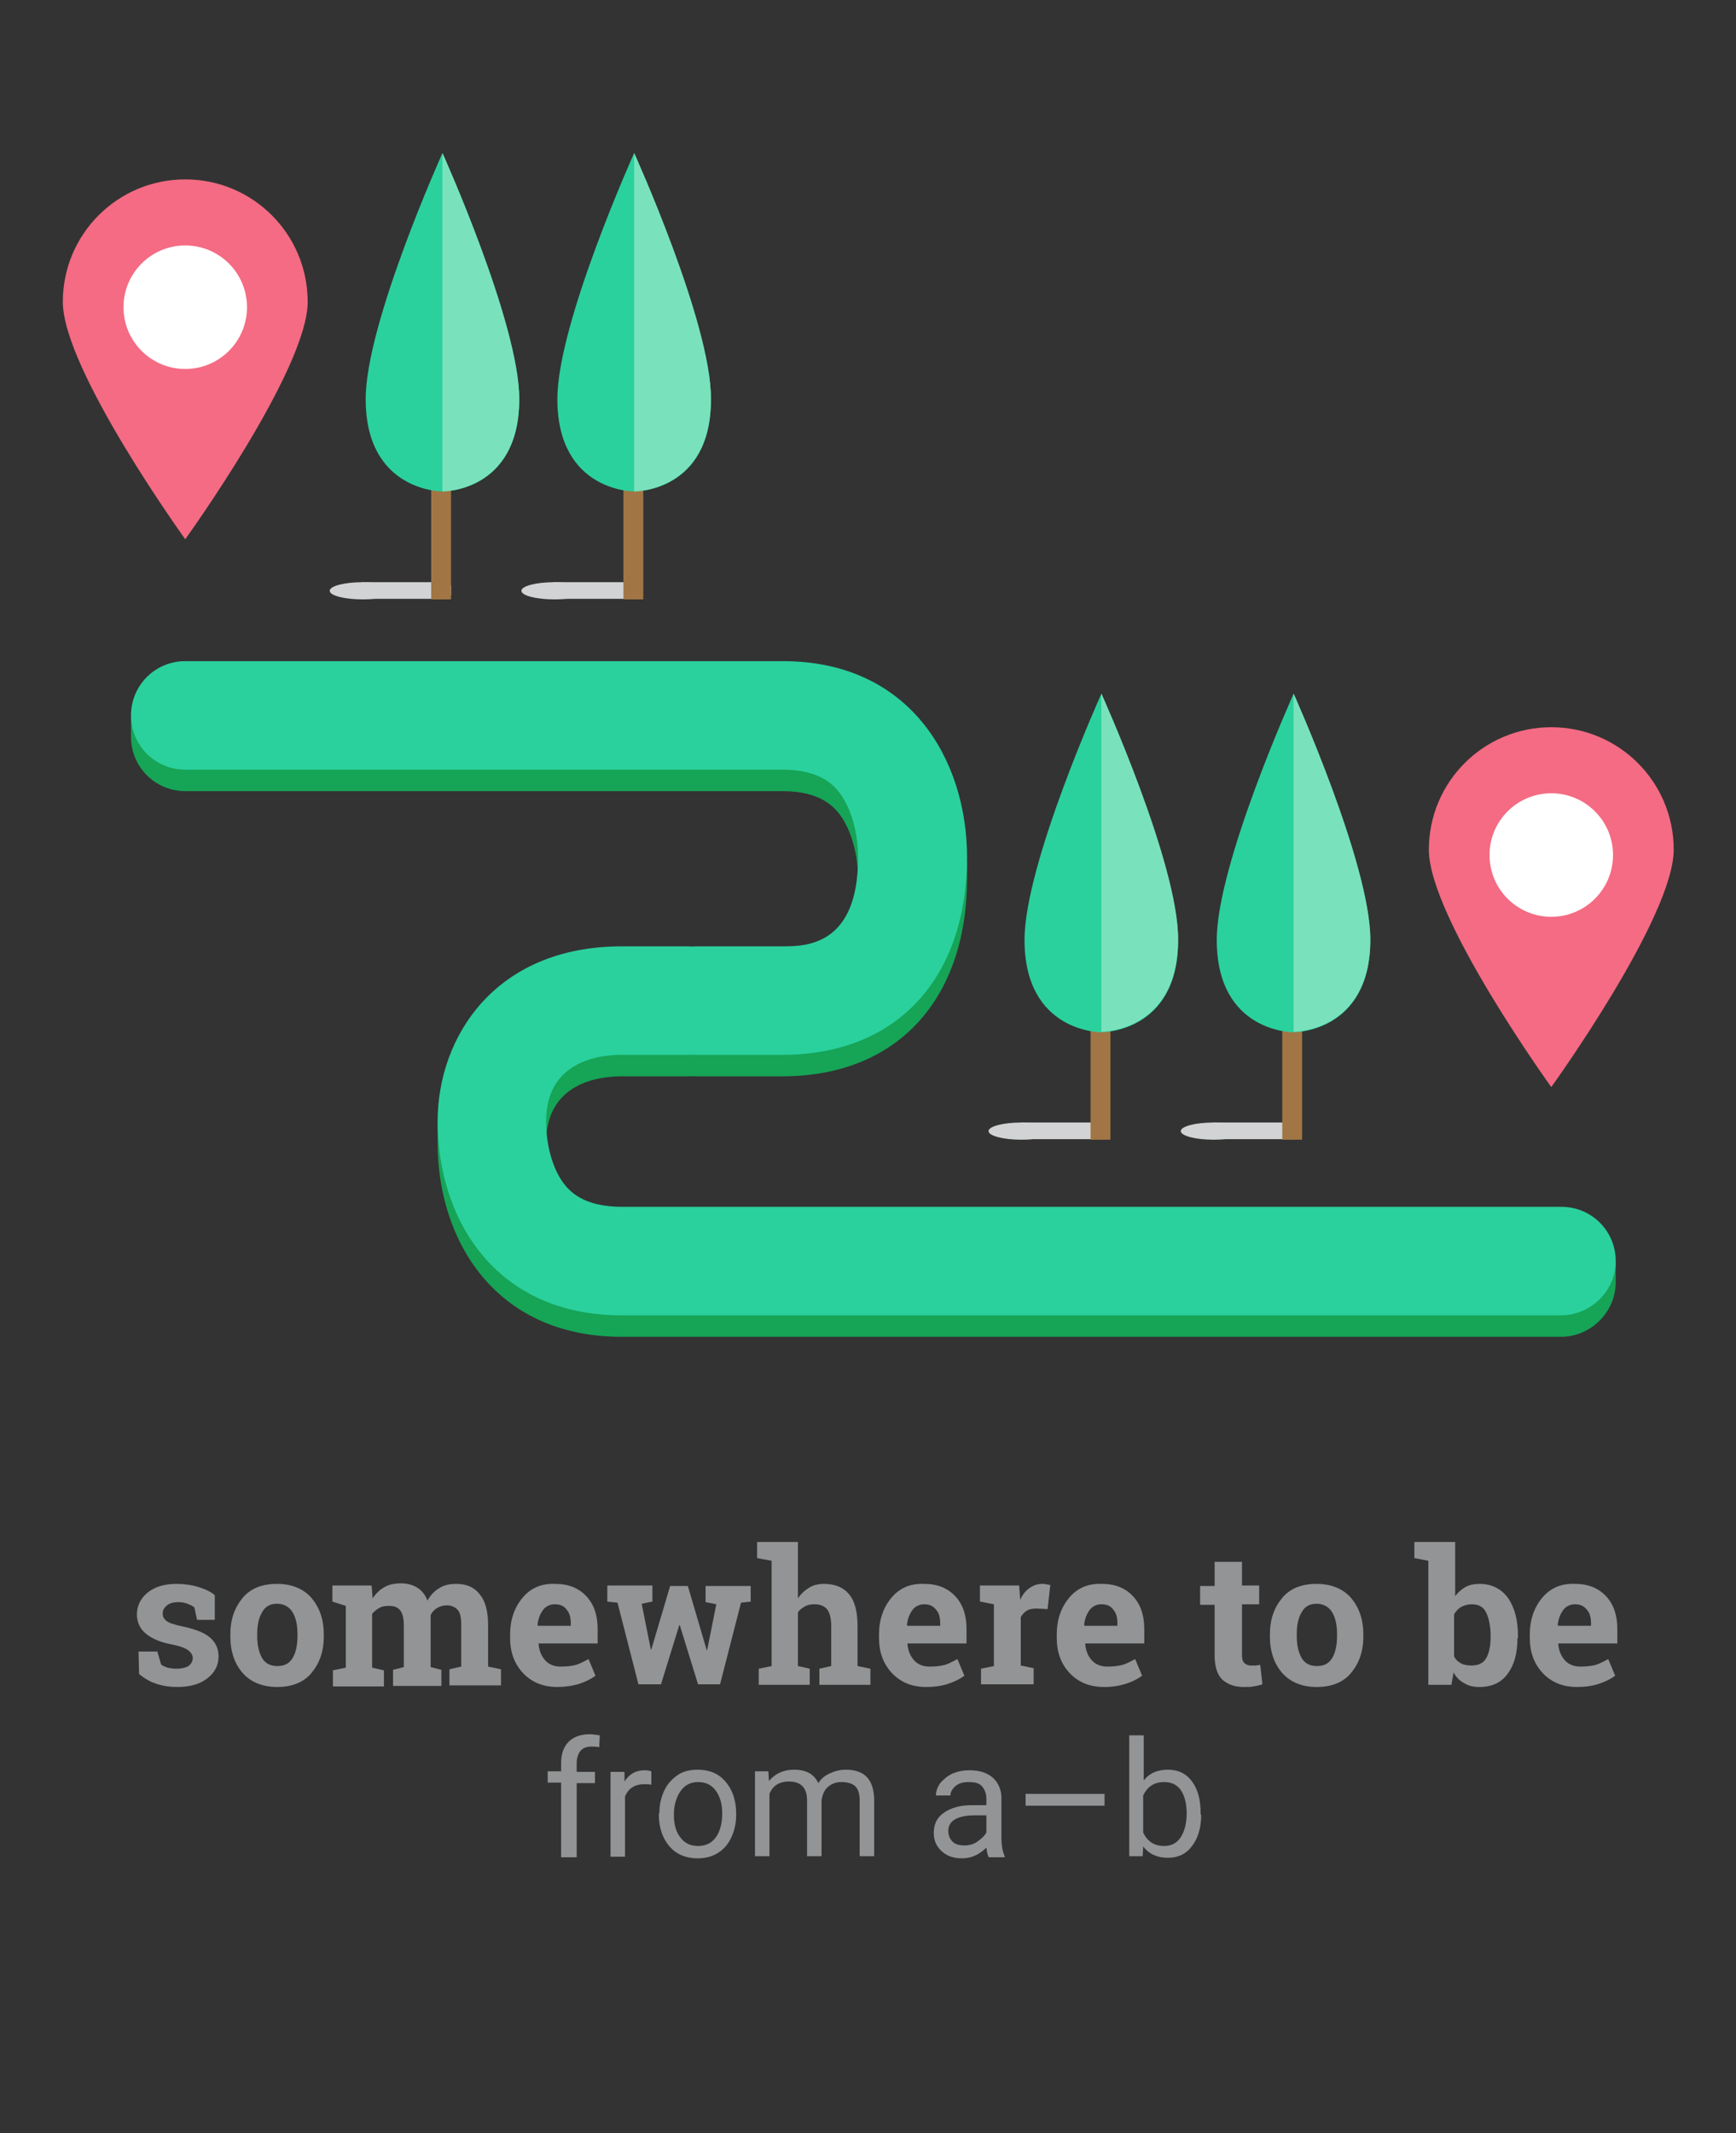 <?xml version="1.0" encoding="utf-8"?>
<!-- Generator: Adobe Illustrator 18.1.1, SVG Export Plug-In . SVG Version: 6.00 Build 0)  -->
<svg version="1.1" id="Layer_1" xmlns="http://www.w3.org/2000/svg" xmlns:xlink="http://www.w3.org/1999/xlink" x="0px" y="0px"
	 viewBox="0 0 323.3 397.2" style="enable-background:new 0 0 323.3 397.2;" xml:space="preserve">
<rect x="0" y="0" width="323.3" height="397.2" fill="#333333" stroke="none"/>
<style type="text/css">
	.st0{fill:#C6AF75;}
	.st1{fill:#A17644;}
	.st2{fill:#2AD19D;}
	.st3{fill:#79E2BC;}
	.st4{fill:#34B188;}
	.st5{fill:#FCED5E;}
	.st6{fill:#FDE49C;}
	.st7{fill:#E2CC8A;}
	.st8{fill:#D9C081;}
	.st9{fill:#626366;}
	.st10{fill:#F46B83;}
	.st11{fill:#CC486A;}
	.st12{fill:#CE5B79;}
	.st13{fill:#FFFFFF;}
	.st14{fill:#929496;}
	.st15{fill:#626467;}
	.st16{fill:#E6D0B8;}
	.st17{fill:#EE6D83;}
	.st18{fill:#5ABABA;}
	.st19{fill:#DEDEDE;}
	.st20{fill:#D1D3D4;}
	.st21{fill:#16A457;}
	.st22{fill:#58BD98;}
	.st23{fill:#F6899C;}
	.st24{fill:#1A9169;}
	.st25{fill:#AA4660;}
	.st26{fill-rule:evenodd;clip-rule:evenodd;fill:#F46B83;}
	.st27{fill:#EF6B83;}
</style>
<g>
	<g>
		<g>
			<path class="st20" d="M103.3,108.4h15.6c0.5,0,0.8,0.4,0.8,0.8v1.5c0,0.5-0.4,0.8-0.8,0.8h-15.6c-0.5,0-0.8-0.4-0.8-0.8v-1.5
				C102.4,108.8,102.8,108.4,103.3,108.4z"/>
		</g>
	</g>
	<g>
		<g>
			<ellipse class="st20" cx="103.2" cy="110" rx="6.1" ry="1.6"/>
		</g>
	</g>
	<g>
		<g>
			<g>
				<path class="st20" d="M190.3,209h15.6c0.5,0,0.8,0.4,0.8,0.8v1.5c0,0.5-0.4,0.8-0.8,0.8h-15.6c-0.5,0-0.8-0.4-0.8-0.8v-1.5
					C189.4,209.4,189.8,209,190.3,209z"/>
			</g>
		</g>
		<g>
			<g>
				<ellipse class="st20" cx="190.2" cy="210.6" rx="6.1" ry="1.6"/>
			</g>
		</g>
	</g>
	<g>
		<g>
			<g>
				<path class="st20" d="M226,209h15.6c0.5,0,0.8,0.4,0.8,0.8v1.5c0,0.5-0.4,0.8-0.8,0.8H226c-0.5,0-0.8-0.4-0.8-0.8v-1.5
					C225.2,209.4,225.6,209,226,209z"/>
			</g>
		</g>
		<g>
			<g>
				<ellipse class="st20" cx="226" cy="210.6" rx="6.1" ry="1.6"/>
			</g>
		</g>
	</g>
	<g>
		<g>
			<path class="st20" d="M67.6,108.4h15.6c0.5,0,0.8,0.4,0.8,0.8v1.5c0,0.5-0.4,0.8-0.8,0.8H67.6c-0.5,0-0.8-0.4-0.8-0.8v-1.5
				C66.7,108.8,67.1,108.4,67.6,108.4z"/>
		</g>
	</g>
	<g>
		<g>
			<rect x="203.1" y="158.5" class="st1" width="3.7" height="53.7"/>
		</g>
	</g>
	<g>
		<g>
			<path class="st2" d="M205.1,192.2c0,0-14.3,0.1-14.3-17.2c0-14.1,14.3-45.8,14.3-45.8s14.3,31.7,14.3,45.8
				C219.5,192.3,205.1,192.2,205.1,192.2z"/>
		</g>
	</g>
	<g>
		<g>
			<path class="st3" d="M205.1,129.1v63c0,0,14.3,0.1,14.3-17.2C219.5,160.9,205.1,129.1,205.1,129.1z"/>
		</g>
	</g>
	<g>
		<g>
			<rect x="238.8" y="158.5" class="st1" width="3.7" height="53.7"/>
		</g>
	</g>
	<g>
		<g>
			<path class="st2" d="M240.9,192.2c0,0-14.3,0.1-14.3-17.2c0-14.1,14.3-45.8,14.3-45.8s14.3,31.7,14.3,45.8
				C255.2,192.3,240.9,192.2,240.9,192.2z"/>
		</g>
	</g>
	<g>
		<g>
			<path class="st3" d="M240.9,129.1v63c0,0,14.3,0.1,14.3-17.2C255.2,160.9,240.9,129.1,240.9,129.1z"/>
		</g>
	</g>
	<g>
		<g>
			<rect x="80.3" y="57.9" class="st1" width="3.7" height="53.7"/>
		</g>
	</g>
	<g>
		<g>
			<path class="st2" d="M82.4,91.5c0,0-14.3,0.1-14.3-17.2c0-14.1,14.3-45.8,14.3-45.8s14.3,31.7,14.3,45.8
				C96.7,91.7,82.4,91.5,82.4,91.5z"/>
		</g>
	</g>
	<g>
		<g>
			<path class="st3" d="M82.4,28.5v63c0,0,14.3,0.1,14.3-17.2C96.7,60.2,82.4,28.5,82.4,28.5z"/>
		</g>
	</g>
	<g>
		<g>
			<rect x="116.1" y="57.9" class="st1" width="3.7" height="53.7"/>
		</g>
	</g>
	<g>
		<g>
			<path class="st2" d="M118.1,91.5c0,0-14.3,0.1-14.3-17.2c0-14.1,14.3-45.8,14.3-45.8s14.3,31.7,14.3,45.8
				C132.5,91.7,118.1,91.5,118.1,91.5z"/>
		</g>
	</g>
	<g>
		<g>
			<path class="st3" d="M118.1,28.5v63c0,0,14.3,0.1,14.3-17.2C132.5,60.2,118.1,28.5,118.1,28.5z"/>
		</g>
	</g>
	<g>
		<g>
			<path class="st10" d="M311.7,158.2c0,12.6-22.8,44.2-22.8,44.2s-22.8-31.6-22.8-44.2s10.2-22.8,22.8-22.8
				C301.5,135.4,311.7,145.6,311.7,158.2z"/>
		</g>
	</g>
	<g>
		<g>
			<circle class="st13" cx="288.9" cy="159.2" r="11.5"/>
		</g>
	</g>
	<g>
		<g>
			<path class="st10" d="M57.3,56.2c0,12.6-22.8,44.2-22.8,44.2S11.7,68.8,11.7,56.2s10.2-22.8,22.8-22.8S57.3,43.6,57.3,56.2z"/>
		</g>
	</g>
	<g>
		<g>
			<circle class="st13" cx="34.5" cy="57.2" r="11.5"/>
		</g>
	</g>
	<g>
		<g>
			<g>
				<g>
					<g>
						<path class="st21" d="M145.7,200.4h-16c-5.6,0-10.1-4.5-10.1-10.1s4.5-10.1,10.1-10.1h16c4.2,0,14.1,0,14.1-16.5
							c0-4.3-1.1-8.5-2.9-11.3c-1.4-2.2-4.1-5.1-11.2-5.1H34.5c-5.6,0-10.1-4.5-10.1-10.1c0-0.7,0-3.5,0-3.5s4.6-6.6,10.1-6.6h111.3
							c23.6,0,34.3,33.5,34.3,33.5s0,3,0,3.1C180,186.3,166.9,200.4,145.7,200.4z"/>
					</g>
				</g>
			</g>
			<g>
				<g>
					<g>
						<path class="st21" d="M290.7,248.9H115.8c-23.7,0-34.3-18.1-34.3-36.1c0-0.5,0-3.9,0-3.9s10.9-28.7,34.3-28.7h12.1
							c5.6,0,10.1,4.5,10.1,10.1s-4.5,10.1-10.1,10.1h-12.1c-4.3,0-14.1,1.2-14.1,12.4c0,4.2,1.1,8.3,2.9,11c1.4,2.1,4.1,5,11.3,5
							h174.9c5.5,0,10.1,6.3,10.1,6.3s0,3.4,0,3.8C300.8,244.4,296.2,248.9,290.7,248.9z"/>
					</g>
				</g>
			</g>
		</g>
		<g>
			<g>
				<g>
					<path class="st2" d="M145.7,196.4h-16c-5.6,0-10.1-4.5-10.1-10.1s4.5-10.1,10.1-10.1h16c4.2,0,14.1,0,14.1-16.5
						c0-4.3-1.1-8.5-2.9-11.3c-1.4-2.2-4.1-5.1-11.2-5.1H34.5c-5.6,0-10.1-4.5-10.1-10.1c0-5.6,4.5-10.1,10.1-10.1h111.3
						c23.7,0,34.3,18.4,34.3,36.6C180,182.3,166.9,196.4,145.7,196.4z"/>
				</g>
			</g>
			<g>
				<g>
					<path class="st2" d="M290.7,244.9H115.8c-23.7,0-34.3-18.1-34.3-36.1c0-15.7,10.7-32.6,34.3-32.6h12.1
						c5.6,0,10.1,4.5,10.1,10.1s-4.5,10.1-10.1,10.1h-12.1c-4.3,0-14.1,1.2-14.1,12.4c0,4.2,1.1,8.3,2.9,11
						c1.4,2.1,4.1,4.9,11.3,4.9h174.9c5.6,0,10.1,4.5,10.1,10.1S296.2,244.9,290.7,244.9z"/>
				</g>
			</g>
		</g>
	</g>
	<g>
		<g>
			<g>
				<path class="st14" d="M40,301.6h-3.3l-0.5-2.3c-0.3-0.3-0.8-0.5-1.3-0.7s-1.1-0.3-1.7-0.3c-0.9,0-1.6,0.2-2.1,0.6
					c-0.5,0.4-0.8,0.9-0.8,1.5c0,0.6,0.2,1,0.7,1.4c0.5,0.4,1.5,0.7,2.9,1c2.3,0.5,4,1.1,5.1,2c1.1,0.9,1.7,2.1,1.7,3.6
					c0,1.7-0.7,3-2.1,4.1c-1.4,1.1-3.3,1.6-5.6,1.6c-1.4,0-2.7-0.2-3.9-0.6c-1.2-0.4-2.2-1-3.2-1.8l-0.1-4.2h3.5l0.7,2.4
					c0.3,0.3,0.7,0.4,1.2,0.6c0.5,0.1,1,0.2,1.6,0.2c1,0,1.8-0.2,2.3-0.5c0.5-0.4,0.8-0.9,0.8-1.5c0-0.5-0.3-1-0.8-1.4
					c-0.5-0.4-1.5-0.8-3-1.1c-2.2-0.4-3.8-1.1-4.9-2c-1.1-0.9-1.7-2.1-1.7-3.6c0-1.5,0.6-2.9,1.9-4c1.3-1.1,3.1-1.7,5.5-1.7
					c1.4,0,2.8,0.2,4.1,0.6c1.3,0.4,2.3,0.9,3,1.5L40,301.6z"/>
			</g>
		</g>
		<g>
			<g>
				<path class="st14" d="M42.9,304.3c0-2.8,0.8-5,2.3-6.8c1.5-1.8,3.7-2.6,6.4-2.6c2.7,0,4.9,0.9,6.4,2.6c1.5,1.8,2.3,4,2.3,6.8
					v0.4c0,2.8-0.8,5-2.3,6.8c-1.5,1.8-3.7,2.6-6.4,2.6c-2.7,0-4.9-0.9-6.4-2.6c-1.5-1.7-2.3-4-2.3-6.8V304.3z M47.9,304.6
					c0,1.7,0.3,3,0.9,4.1c0.6,1,1.5,1.5,2.9,1.5c1.3,0,2.2-0.5,2.8-1.5c0.6-1,0.9-2.4,0.9-4.1v-0.4c0-1.6-0.3-3-0.9-4
					c-0.6-1-1.6-1.6-2.9-1.6s-2.2,0.5-2.8,1.6c-0.6,1-0.9,2.4-0.9,4V304.6z"/>
			</g>
		</g>
		<g>
			<g>
				<path class="st14" d="M61.9,298.2v-3h7.3l0.2,2.4c0.6-0.9,1.3-1.6,2.2-2.1c0.9-0.5,1.9-0.7,3.1-0.7c1.2,0,2.2,0.3,3,0.8
					c0.8,0.5,1.5,1.3,1.9,2.4c0.6-1,1.3-1.8,2.2-2.3c0.9-0.6,2-0.8,3.2-0.8c1.8,0,3.3,0.6,4.3,1.9c1.1,1.3,1.6,3.2,1.6,5.8v7.7
					l2.4,0.5v3h-9.6v-3l2.2-0.5v-7.7c0-1.4-0.2-2.4-0.7-2.9c-0.5-0.5-1.1-0.8-2-0.8c-0.7,0-1.3,0.2-1.8,0.5
					c-0.5,0.3-0.9,0.7-1.2,1.3c0,0.2,0,0.4,0,0.6c0,0.2,0,0.3,0,0.5v8.6l2,0.5v3h-9v-3l2-0.5v-7.7c0-1.4-0.2-2.3-0.7-2.9
					c-0.5-0.6-1.1-0.8-2.1-0.8c-0.7,0-1.3,0.1-1.8,0.4c-0.5,0.3-0.9,0.6-1.3,1.1v10l2.2,0.5v3h-9.5v-3l2.4-0.5v-11.5L61.9,298.2z"/>
			</g>
		</g>
		<g>
			<g>
				<path class="st14" d="M103.8,314.1c-2.7,0-4.8-0.9-6.4-2.6c-1.6-1.7-2.4-3.9-2.4-6.5v-0.7c0-2.7,0.8-5,2.3-6.8s3.5-2.7,6.1-2.6
					c2.5,0,4.4,0.8,5.8,2.3c1.4,1.5,2.1,3.5,2.1,6.1v2.7h-11l0,0.1c0.1,1.2,0.5,2.2,1.2,3s1.7,1.2,2.9,1.2c1.1,0,2-0.1,2.8-0.3
					c0.7-0.2,1.5-0.6,2.4-1.1l1.3,3.1c-0.8,0.6-1.8,1.1-3,1.5C106.6,313.9,105.2,314.1,103.8,314.1z M103.3,298.7
					c-0.9,0-1.7,0.4-2.2,1.1c-0.5,0.7-0.9,1.6-1,2.8l0.1,0.1h6.1v-0.4c0-1.1-0.2-1.9-0.7-2.5C105.1,299,104.3,298.7,103.3,298.7z"/>
			</g>
		</g>
		<g>
			<g>
				<path class="st14" d="M139.9,298.2l-1.9,0.2l-3.9,15.2H130l-3.4-11h-0.1l-3.4,11h-4.2l-3.9-15.2l-1.9-0.2v-3h8.4v3l-2,0.4
					l1.7,8.5h0.1l3.5-11.8h3.3l3.5,11.9h0.1l1.7-8.5l-2-0.4v-3h8.4V298.2z"/>
			</g>
		</g>
		<g>
			<g>
				<path class="st14" d="M141.3,310.7l2.4-0.5v-19.6l-2.7-0.5v-3h7.6v10.5c0.6-0.9,1.3-1.5,2.1-2c0.8-0.5,1.8-0.7,2.8-0.7
					c1.9,0,3.5,0.6,4.6,1.9c1.1,1.3,1.6,3.3,1.6,5.9v7.5l2.4,0.5v3h-9.5v-3l2.2-0.5v-7.5c0-1.4-0.3-2.5-0.8-3.1
					c-0.5-0.6-1.3-0.9-2.3-0.9c-0.7,0-1.3,0.1-1.8,0.4s-1,0.6-1.3,1.1v10l2.2,0.5v3h-9.5V310.7z"/>
			</g>
		</g>
		<g>
			<g>
				<path class="st14" d="M172.5,314.1c-2.7,0-4.8-0.9-6.4-2.6c-1.6-1.7-2.4-3.9-2.4-6.5v-0.7c0-2.7,0.8-5,2.3-6.8s3.5-2.7,6.1-2.6
					c2.5,0,4.4,0.8,5.8,2.3c1.4,1.5,2.1,3.5,2.1,6.1v2.7h-11l0,0.1c0.1,1.2,0.5,2.2,1.2,3s1.7,1.2,2.9,1.2c1.1,0,2-0.1,2.8-0.3
					c0.7-0.2,1.5-0.6,2.4-1.1l1.3,3.1c-0.8,0.6-1.8,1.1-3,1.5C175.4,313.9,174,314.1,172.5,314.1z M172.1,298.7
					c-0.9,0-1.7,0.4-2.2,1.1c-0.5,0.7-0.9,1.6-1,2.8l0.1,0.1h6.1v-0.4c0-1.1-0.2-1.9-0.7-2.5C173.8,299,173.1,298.7,172.1,298.7z"/>
			</g>
		</g>
		<g>
			<g>
				<path class="st14" d="M182.7,310.7l2.4-0.5v-11.5l-2.6-0.5v-3h7.3l0.2,2.7c0.4-1,1-1.7,1.7-2.2s1.5-0.8,2.4-0.8
					c0.3,0,0.5,0,0.8,0.1c0.3,0,0.5,0.1,0.7,0.1l-0.5,4.5l-2.1-0.1c-0.7,0-1.3,0.1-1.8,0.4c-0.5,0.3-0.8,0.7-1.1,1.2v9l2.4,0.5v3
					h-9.8V310.7z"/>
			</g>
		</g>
		<g>
			<g>
				<path class="st14" d="M205.6,314.1c-2.7,0-4.8-0.9-6.4-2.6c-1.6-1.7-2.4-3.9-2.4-6.5v-0.7c0-2.7,0.8-5,2.3-6.8s3.5-2.7,6.1-2.6
					c2.5,0,4.4,0.8,5.8,2.3c1.4,1.5,2.1,3.5,2.1,6.1v2.7h-11l0,0.1c0.1,1.2,0.5,2.2,1.2,3s1.7,1.2,2.9,1.2c1.1,0,2-0.1,2.8-0.3
					c0.7-0.2,1.5-0.6,2.4-1.1l1.3,3.1c-0.8,0.6-1.8,1.1-3,1.5C208.4,313.9,207.1,314.1,205.6,314.1z M205.1,298.7
					c-0.9,0-1.7,0.4-2.2,1.1c-0.5,0.7-0.9,1.6-1,2.8l0.1,0.1h6.1v-0.4c0-1.1-0.2-1.9-0.7-2.5C206.9,299,206.1,298.7,205.1,298.7z"/>
			</g>
		</g>
		<g>
			<g>
				<path class="st14" d="M231.3,290.7v4.5h3.2v3.5h-3.2v9.4c0,0.7,0.1,1.2,0.4,1.5c0.3,0.3,0.7,0.5,1.2,0.5c0.3,0,0.6,0,0.9,0
					c0.3,0,0.5-0.1,0.9-0.1l0.4,3.6c-0.6,0.2-1.1,0.3-1.7,0.4c-0.5,0.1-1.1,0.1-1.8,0.1c-1.7,0-3-0.5-4-1.4
					c-0.9-0.9-1.4-2.4-1.4-4.5v-9.4h-2.7v-3.5h2.7v-4.5H231.3z"/>
			</g>
		</g>
		<g>
			<g>
				<path class="st14" d="M236.5,304.3c0-2.8,0.8-5,2.3-6.8c1.5-1.8,3.7-2.6,6.4-2.6c2.7,0,4.9,0.9,6.4,2.6c1.5,1.8,2.3,4,2.3,6.8
					v0.4c0,2.8-0.8,5-2.3,6.8c-1.5,1.8-3.7,2.6-6.4,2.6c-2.7,0-4.9-0.9-6.4-2.6c-1.5-1.7-2.3-4-2.3-6.8V304.3z M241.5,304.6
					c0,1.7,0.3,3,0.9,4.1c0.6,1,1.5,1.5,2.9,1.5c1.3,0,2.2-0.5,2.8-1.5c0.6-1,0.9-2.4,0.9-4.1v-0.4c0-1.6-0.3-3-0.9-4
					c-0.6-1-1.6-1.6-2.9-1.6s-2.2,0.5-2.8,1.6c-0.6,1-0.9,2.4-0.9,4V304.6z"/>
			</g>
		</g>
		<g>
			<g>
				<path class="st14" d="M282.6,305c0,2.8-0.6,5-1.8,6.6c-1.2,1.7-3,2.5-5.3,2.5c-1.1,0-2-0.2-2.8-0.7c-0.8-0.4-1.5-1.1-2-2
					l-0.4,2.3h-4.3v-23.1l-2.6-0.5v-3h7.6v10.1c0.5-0.7,1.2-1.3,1.9-1.7c0.7-0.4,1.6-0.6,2.6-0.6c2.3,0,4.1,0.9,5.4,2.7
					c1.2,1.8,1.8,4.1,1.8,7.1V305z M277.6,304.6c0-1.8-0.3-3.2-0.8-4.3c-0.5-1.1-1.4-1.6-2.7-1.6c-0.8,0-1.4,0.2-2,0.5
					c-0.5,0.3-1,0.8-1.3,1.4v7.8c0.3,0.6,0.7,1,1.3,1.3c0.5,0.3,1.2,0.4,2,0.4c1.3,0,2.2-0.5,2.7-1.4c0.5-0.9,0.8-2.2,0.8-3.9V304.6
					z"/>
			</g>
		</g>
		<g>
			<g>
				<path class="st14" d="M293.7,314.1c-2.7,0-4.8-0.9-6.4-2.6c-1.6-1.7-2.4-3.9-2.4-6.5v-0.7c0-2.7,0.8-5,2.3-6.8s3.5-2.7,6.1-2.6
					c2.5,0,4.4,0.8,5.8,2.3c1.4,1.5,2.1,3.5,2.1,6.1v2.7h-11l0,0.1c0.1,1.2,0.5,2.2,1.2,3s1.7,1.2,2.9,1.2c1.1,0,2-0.1,2.8-0.3
					c0.7-0.2,1.5-0.6,2.4-1.1l1.3,3.1c-0.8,0.6-1.8,1.1-3,1.5C296.6,313.9,295.2,314.1,293.7,314.1z M293.3,298.7
					c-0.9,0-1.7,0.4-2.2,1.1c-0.5,0.7-0.9,1.6-1,2.8l0.1,0.1h6.1v-0.4c0-1.1-0.2-1.9-0.7-2.5C295,299,294.3,298.7,293.3,298.7z"/>
			</g>
		</g>
		<g>
			<g>
				<path class="st14" d="M104.5,345.7v-13.8H102v-2.1h2.5v-1.6c0-1.7,0.5-3,1.4-3.9s2.2-1.4,3.9-1.4c0.6,0,1.2,0.1,1.9,0.2
					l-0.1,2.2c-0.5-0.1-0.9-0.1-1.5-0.1c-0.9,0-1.6,0.3-2,0.8s-0.7,1.3-0.7,2.2v1.7h3.4v2.1h-3.4v13.8H104.5z"/>
			</g>
		</g>
		<g>
			<g>
				<path class="st14" d="M121.3,332.3c-0.4-0.1-0.9-0.1-1.3-0.1c-1.8,0-3,0.8-3.6,2.3v11.2h-2.7v-15.8h2.6l0,1.8
					c0.9-1.4,2.1-2.1,3.8-2.1c0.5,0,0.9,0.1,1.2,0.2V332.3z"/>
			</g>
		</g>
		<g>
			<g>
				<path class="st14" d="M122.8,337.6c0-1.6,0.3-2.9,0.9-4.2s1.5-2.2,2.5-2.9s2.3-1,3.7-1c2.2,0,3.9,0.7,5.2,2.2c1.3,1.5,2,3.5,2,6
					v0.2c0,1.5-0.3,2.9-0.9,4.2s-1.4,2.2-2.5,2.9c-1.1,0.7-2.4,1-3.8,1c-2.1,0-3.9-0.7-5.2-2.2c-1.3-1.5-2-3.5-2-5.9V337.6z
					 M125.5,337.9c0,1.8,0.4,3.2,1.2,4.2c0.8,1.1,1.9,1.6,3.3,1.6c1.4,0,2.5-0.5,3.3-1.6s1.2-2.6,1.2-4.5c0-1.7-0.4-3.1-1.2-4.2
					c-0.8-1.1-1.9-1.6-3.3-1.6c-1.3,0-2.4,0.5-3.2,1.6S125.5,336,125.5,337.9z"/>
			</g>
		</g>
		<g>
			<g>
				<path class="st14" d="M143.1,329.8l0.1,1.8c1.2-1.4,2.7-2.1,4.7-2.1c2.2,0,3.7,0.8,4.5,2.5c0.5-0.8,1.2-1.4,2.1-1.8
					s1.8-0.7,3-0.7c3.5,0,5.2,1.8,5.3,5.5v10.6h-2.7v-10.5c0-1.1-0.3-2-0.8-2.5s-1.4-0.8-2.6-0.8c-1,0-1.8,0.3-2.5,0.9
					c-0.7,0.6-1,1.4-1.2,2.4v10.5h-2.7v-10.4c0-2.3-1.1-3.5-3.4-3.5c-1.8,0-3,0.8-3.6,2.3v11.6h-2.7v-15.8H143.1z"/>
			</g>
		</g>
		<g>
			<g>
				<path class="st14" d="M184.1,345.7c-0.2-0.3-0.3-0.9-0.4-1.7c-1.3,1.3-2.8,2-4.5,2c-1.6,0-2.8-0.4-3.8-1.3c-1-0.9-1.5-2-1.5-3.4
					c0-1.7,0.6-2.9,1.9-3.8c1.3-0.9,3-1.4,5.3-1.4h2.6v-1.2c0-0.9-0.3-1.7-0.8-2.3s-1.4-0.8-2.5-0.8c-1,0-1.8,0.2-2.4,0.7
					s-1,1.1-1,1.8h-2.7c0-0.8,0.3-1.6,0.8-2.3c0.6-0.7,1.3-1.3,2.3-1.8c1-0.4,2-0.6,3.2-0.6c1.8,0,3.3,0.5,4.3,1.4
					c1,0.9,1.6,2.2,1.6,3.8v7.3c0,1.5,0.2,2.6,0.6,3.5v0.2H184.1z M179.6,343.6c0.8,0,1.7-0.2,2.4-0.7s1.3-1,1.7-1.7V338h-2.1
					c-3.3,0-5,1-5,2.9c0,0.8,0.3,1.5,0.8,2S178.7,343.6,179.6,343.6z"/>
			</g>
		</g>
		<g>
			<g>
				<path class="st14" d="M205.6,336.2H191v-2.2h14.7V336.2z"/>
			</g>
		</g>
		<g>
			<g>
				<path class="st14" d="M223.7,337.9c0,2.4-0.6,4.4-1.7,5.8c-1.1,1.5-2.6,2.2-4.5,2.2c-2,0-3.5-0.7-4.6-2.1l-0.1,1.8h-2.5v-22.5
					h2.7v8.4c1.1-1.4,2.6-2,4.5-2s3.4,0.7,4.5,2.2c1.1,1.5,1.6,3.4,1.6,6V337.9z M221,337.6c0-1.8-0.4-3.3-1.1-4.3s-1.7-1.5-3.1-1.5
					c-1.8,0-3.1,0.8-3.9,2.5v6.9c0.8,1.7,2.1,2.5,3.9,2.5c1.3,0,2.3-0.5,3-1.5S221,339.7,221,337.6z"/>
			</g>
		</g>
	</g>
	<g>
		<g>
			<ellipse class="st20" cx="67.5" cy="110" rx="6.1" ry="1.6"/>
		</g>
	</g>
</g>
</svg>
